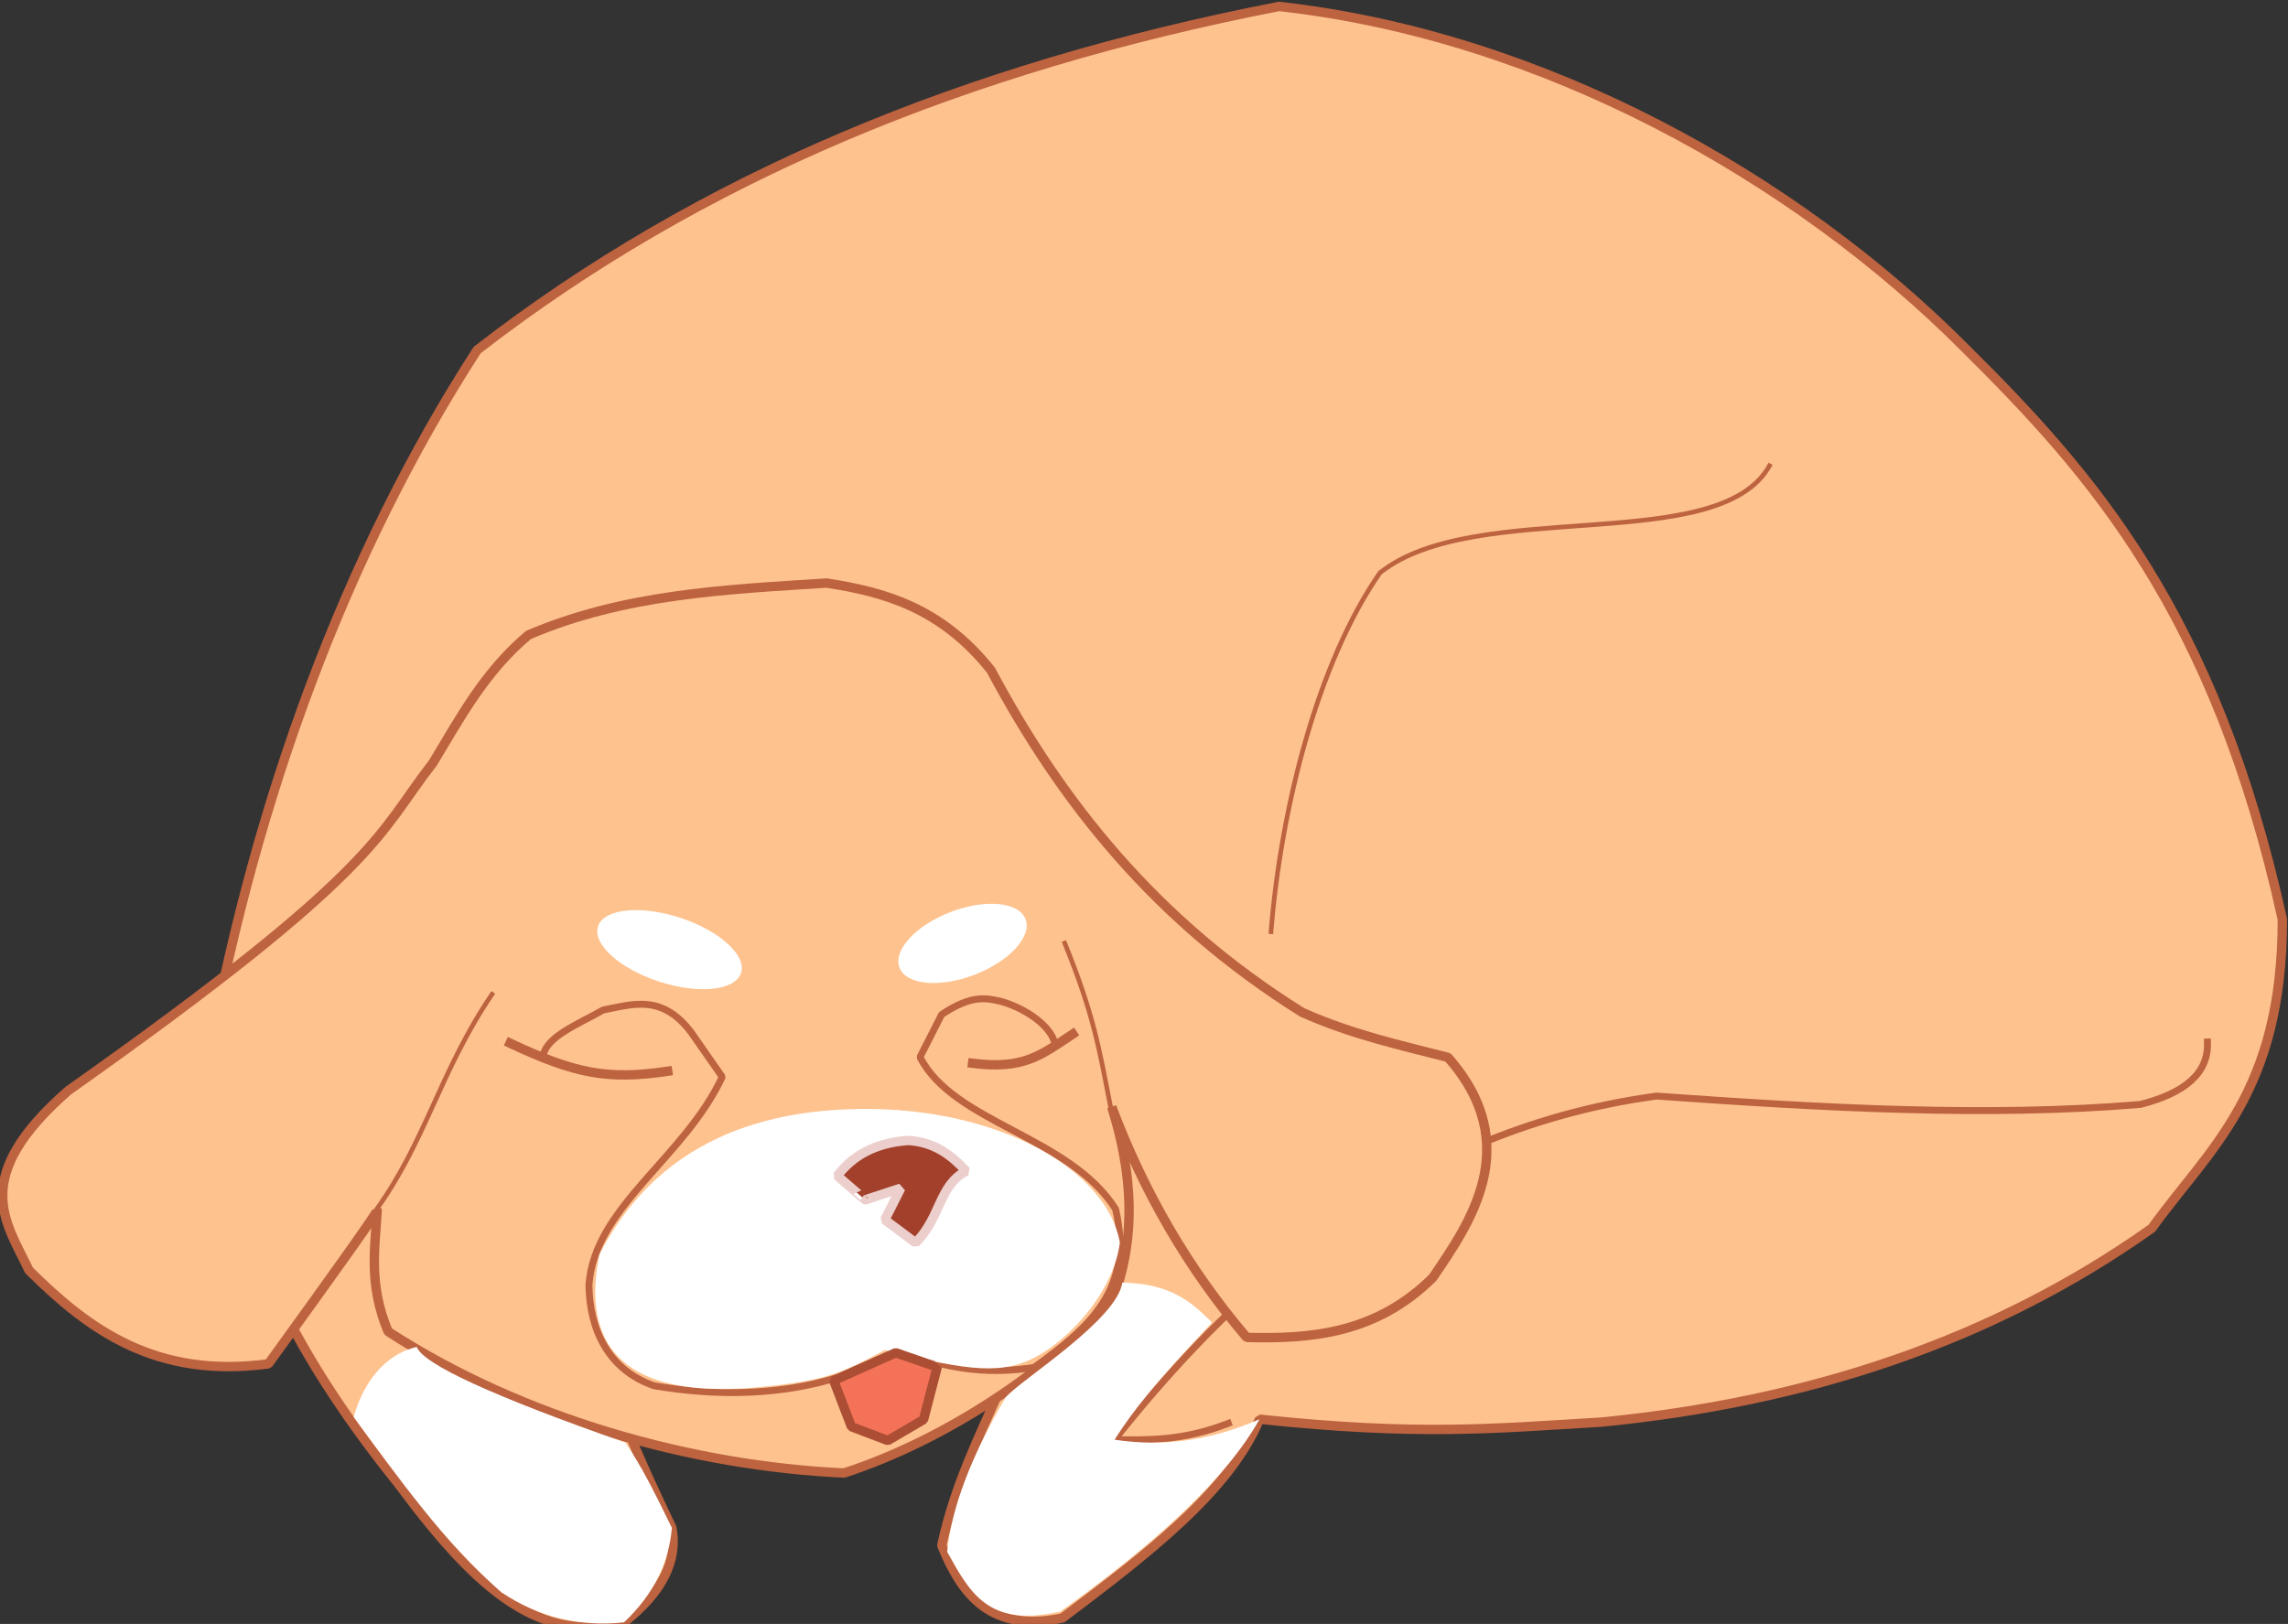 <?xml version="1.0" standalone="no"?>
<!DOCTYPE svg PUBLIC "-//W3C//DTD SVG 20010904//EN" "http://www.w3.org/TR/2001/REC-SVG-20010904/DTD/svg10.dtd">
<!-- Created using Krita: https://krita.org -->
<svg xmlns="http://www.w3.org/2000/svg" 
    xmlns:xlink="http://www.w3.org/1999/xlink"
    xmlns:krita="http://krita.org/namespaces/svg/krita"
    xmlns:sodipodi="http://sodipodi.sourceforge.net/DTD/sodipodi-0.dtd"
    width="714.96pt"
    height="507.6pt"
    viewBox="0 0 714.96 507.6">
<rect x="0" y="0" width="714.96" height="507.6" fill="#333333" stroke="none"/>
<defs/>
<g id="group0" transform="translate(0.843, 2.011)" fill="none">
  <path id="shape0" transform="matrix(1 0 0 1 64.602 -4.44089209850063e-16)" fill="#fec28e" fill-rule="evenodd" stroke="#bd6340" stroke-width="2.93" stroke-linecap="square" stroke-linejoin="bevel" d="M129.55 505.093C103.998 511.489 84.944 496.753 59.505 462.403C29.895 425.471 5.327 384.254 0 326.681C14.583 248.52 41.909 172.024 83.647 107.415C153.029 53.57 236.197 19.082 334.247 0C416.682 9.176 495.356 53.332 548.464 106.65C588.238 146.044 626.683 189.455 647.752 285.368C647.754 339.706 624.948 356.898 606.948 381.919C556.737 417.537 498.701 436.256 434.895 442.511C401.638 444.478 377.895 446.875 328.126 441.593C318.769 464.151 292.773 483.95 266.581 503.716C244.138 508.495 235.131 496.479 228.838 481.07C236.885 443.328 260.963 417.526 254.68 392.935C240.525 369.495 222.039 349.747 190.755 340.911C134.95 350.408 124.011 376.73 116.289 404.258C124.009 431.316 134.11 453.732 144.512 475.562C146.41 485.895 141.423 495.739 129.55 505.093Z" sodipodi:nodetypes="ccccccccccccccccc"/>
  <path id="shape1" transform="matrix(1 0 0 1 396.328 143.585)" fill="none" stroke="#bd6340" stroke-width="1.44" stroke-linecap="square" stroke-linejoin="miter" stroke-miterlimit="2" d="M0 145.628C3.101 107.104 14.532 61.571 34.025 33.458C63.852 9.648 139.798 28.451 155.76 0" sodipodi:nodetypes="ccc"/>
  <path id="shape2" transform="matrix(1 0 0 1 347.432 323.693)" fill="none" stroke="#bd6340" stroke-width="2.16" stroke-linecap="square" stroke-linejoin="bevel" d="M35.538 119.202C21.485 124.676 10.779 124.428 0 124.306C34.135 81.328 87.46 27.941 169.371 16.899C221.488 20.627 273.112 23.528 320.594 19.508C334.237 16.007 341.976 9.849 341.514 0" sodipodi:nodetypes="ccccc"/>
  <path id="shape3" transform="matrix(1 0 0 1 -3.33066907387547e-16 180.238)" fill="#fec28e" fill-rule="evenodd" stroke="#bd6340" stroke-width="2.93" stroke-linecap="square" stroke-linejoin="bevel" d="M83.034 244.054C47.754 248.777 26.885 233.35 8.228 214.829C1.037 199.646 -10.6 185.857 20.469 158.674C118.776 89.178 117.208 78.236 134.378 56.309C142.908 42.223 150.585 27.711 164.301 16.219C194.157 3.437 225.861 2.012 257.468 0C275.469 2.796 293.184 7.624 308.812 27.236C330.733 68.319 360.161 105.517 406.06 134.192C421.669 141.158 436.588 144.4 451.624 148.269C475.874 175.798 458.161 200.453 446.863 217.124C429.324 234.456 409.228 236.368 388.719 235.792C370.358 214.26 356.497 190.126 346.555 163.723C352.893 184.006 354.609 204.375 346.555 224.928C326.341 246.027 295.527 267.531 262.909 278.176C215.744 276.016 162.624 261.344 120.437 233.956C114.257 219.225 116.332 207.899 117.037 196.009C117.264 196.417 105.929 212.432 83.034 244.054Z" sodipodi:nodetypes="ccccccccccccccccc"/>
  <path id="shape4" transform="matrix(1 0 0 1 168.91 310.18)" fill="none" stroke="#bd6340" stroke-width="2.16" stroke-linecap="square" stroke-linejoin="bevel" d="M0 17.623C1.247 11.642 11.13 7.858 18.719 3.507C27.891 1.758 37.062 -1.634 46.234 10.51L55.932 24.414C44.109 49.77 16 65.06 14.284 89.418C14.432 103.476 20.425 116.054 34.61 120.955C67.661 126.572 93.019 120.524 110.963 110.174C128.991 116.598 140.746 117.143 153.364 115.249C170.794 102.659 184.672 90.715 178.849 65.721C164.362 42.924 128.187 38.842 117.729 18.223L124.495 4.928C133.961 -1.415 138.553 -0.219 143.215 0.868C150.442 2.957 157.655 7.864 159.537 12.893" sodipodi:nodetypes="ccccccccccccc"/>
  <path id="shape5" transform="matrix(1 0 0 1 185.174 344.615)" fill="#ffffff" fill-rule="evenodd" stroke-opacity="0" stroke="#000000" stroke-width="0" stroke-linecap="square" stroke-linejoin="bevel" d="M163.925 41.789C160.005 19.227 126.521 -0.423 83.121 0.007C38.386 0.396 14.191 20.33 1.284 45.489C-6.266 82.82 20.838 89.011 47.274 87.286C71.129 85.33 76.245 83.018 90.492 75.367C117.248 82.009 127.651 83.359 138.873 76.83C150.096 70.302 162.138 55.895 163.925 41.789Z" sodipodi:nodetypes="ccccccc"/>
  <path id="shape6" transform="matrix(1 0 0 1 116.492 308.774)" fill="none" stroke="#bd6340" stroke-width="1.44" stroke-linecap="square" stroke-linejoin="miter" stroke-miterlimit="2" d="M36.413 0C20.129 24.005 15.68 46.075 0 67.68" sodipodi:nodetypes="cc"/>
  <path id="shape7" transform="matrix(1 0 0 1 158.545 324.069)" fill="none" stroke="#bd6340" stroke-width="2.93" stroke-linecap="square" stroke-linejoin="miter" stroke-miterlimit="2" d="M49.247 8.759C30.483 11.567 20.303 9.519 0 0" sodipodi:nodetypes="cc"/>
  <path id="shape8" transform="matrix(1 0 0 1 303.07 321.21)" fill="none" stroke="#bd6340" stroke-width="2.93" stroke-linecap="square" stroke-linejoin="miter" stroke-miterlimit="2" d="M0 9.131C15.954 11.181 21.505 6.539 31.301 0" sodipodi:nodetypes="cc"/>
  <ellipse id="shape9" transform="matrix(0.951 0.31 -0.31 0.951 189.28 277.556)" rx="23.5" ry="10.5" cx="23.5" cy="10.5" fill="#ffffff" fill-rule="evenodd" stroke-opacity="0" stroke="#000000" stroke-width="0" stroke-linecap="square" stroke-linejoin="bevel"/>
  <ellipse id="shape01" transform="matrix(0.933 -0.359 0.359 0.933 276.465 290.653)" rx="21.109" ry="10.5" cx="21.109" cy="10.5" fill="#ffffff" fill-rule="evenodd" stroke-opacity="0" stroke="#000000" stroke-width="0" stroke-linecap="square" stroke-linejoin="bevel"/>
  <path id="shape10" transform="matrix(1 0 0 1 109.677 419.012)" fill="#ffffff" fill-rule="evenodd" stroke-opacity="0" stroke="#000000" stroke-width="0" stroke-linecap="square" stroke-linejoin="bevel" d="M84.838 29.886C90.01 37.125 94.708 46.92 99.437 56.55C98.474 67.551 93.664 77.446 84.475 86.082C71.122 87.563 57.801 84.565 46.104 76.663C27.827 60.587 14.1 41.078 0 21.904C2.812 11.743 9.342 2.377 19.71 0C21.741 5.397 43.45 15.359 84.838 29.886Z" sodipodi:nodetypes="ccccccc"/>
  <path id="shape11" transform="matrix(1 0 0 1 260.803 354.463)" fill="#a2402b" fill-rule="evenodd" stroke="#eccfcc" stroke-width="2.93" stroke-linecap="square" stroke-linejoin="bevel" d="M0 11.055C4.691 4.933 11.531 0.745 22.196 0C30.41 0.515 35.689 4.632 40.278 9.596C31.732 13.935 32.348 24.251 24.441 31.985L14.839 24.803L19.827 14.927L8.729 18.574C8.729 18.611 5.819 16.105 0 11.055Z" sodipodi:nodetypes="cccccccc"/>
  <path id="shape12" transform="matrix(1 0 0 1 295.133 398.899)" fill="#ffffff" fill-rule="evenodd" stroke-opacity="0" stroke="#000000" stroke-width="0" stroke-linecap="square" stroke-linejoin="bevel" d="M0 84.154C7.103 96.915 12.786 107.953 35.321 102.834C65.091 81.639 87.475 60.955 97.596 42.694C82.624 49.302 67.526 51.441 52.3 49.1C58.349 39.674 64.852 31.514 82.746 12.478C75.41 4.918 68.606 0.316 54.731 0C53.07 11.726 22.752 30.564 18.301 35.841C7.475 54.262 1.375 70.367 0 84.154Z" sodipodi:nodetypes="cccccccc"/>
  <path id="shape13" transform="matrix(1 0 0 1 331.867 292.806)" fill="none" stroke="#bd6340" stroke-width="1.44" stroke-linecap="square" stroke-linejoin="miter" stroke-miterlimit="2" d="M0 0C8.952 21.987 10.803 32.999 14.236 50.739" sodipodi:nodetypes="cc"/>
  <path id="shape14" transform="matrix(1 0 0 1 259.673 420.817)" fill="#f37258" fill-rule="evenodd" stroke="#ab4e34" stroke-width="2.93" stroke-linecap="square" stroke-linejoin="bevel" d="M19.387 0L0 8.695L5.542 23.127L16.922 27.45L28.08 20.899L32.366 4.406C32.218 4.45 27.892 2.981 19.387 0Z" sodipodi:nodetypes="ccccccc"/>
 </g>
</svg>
